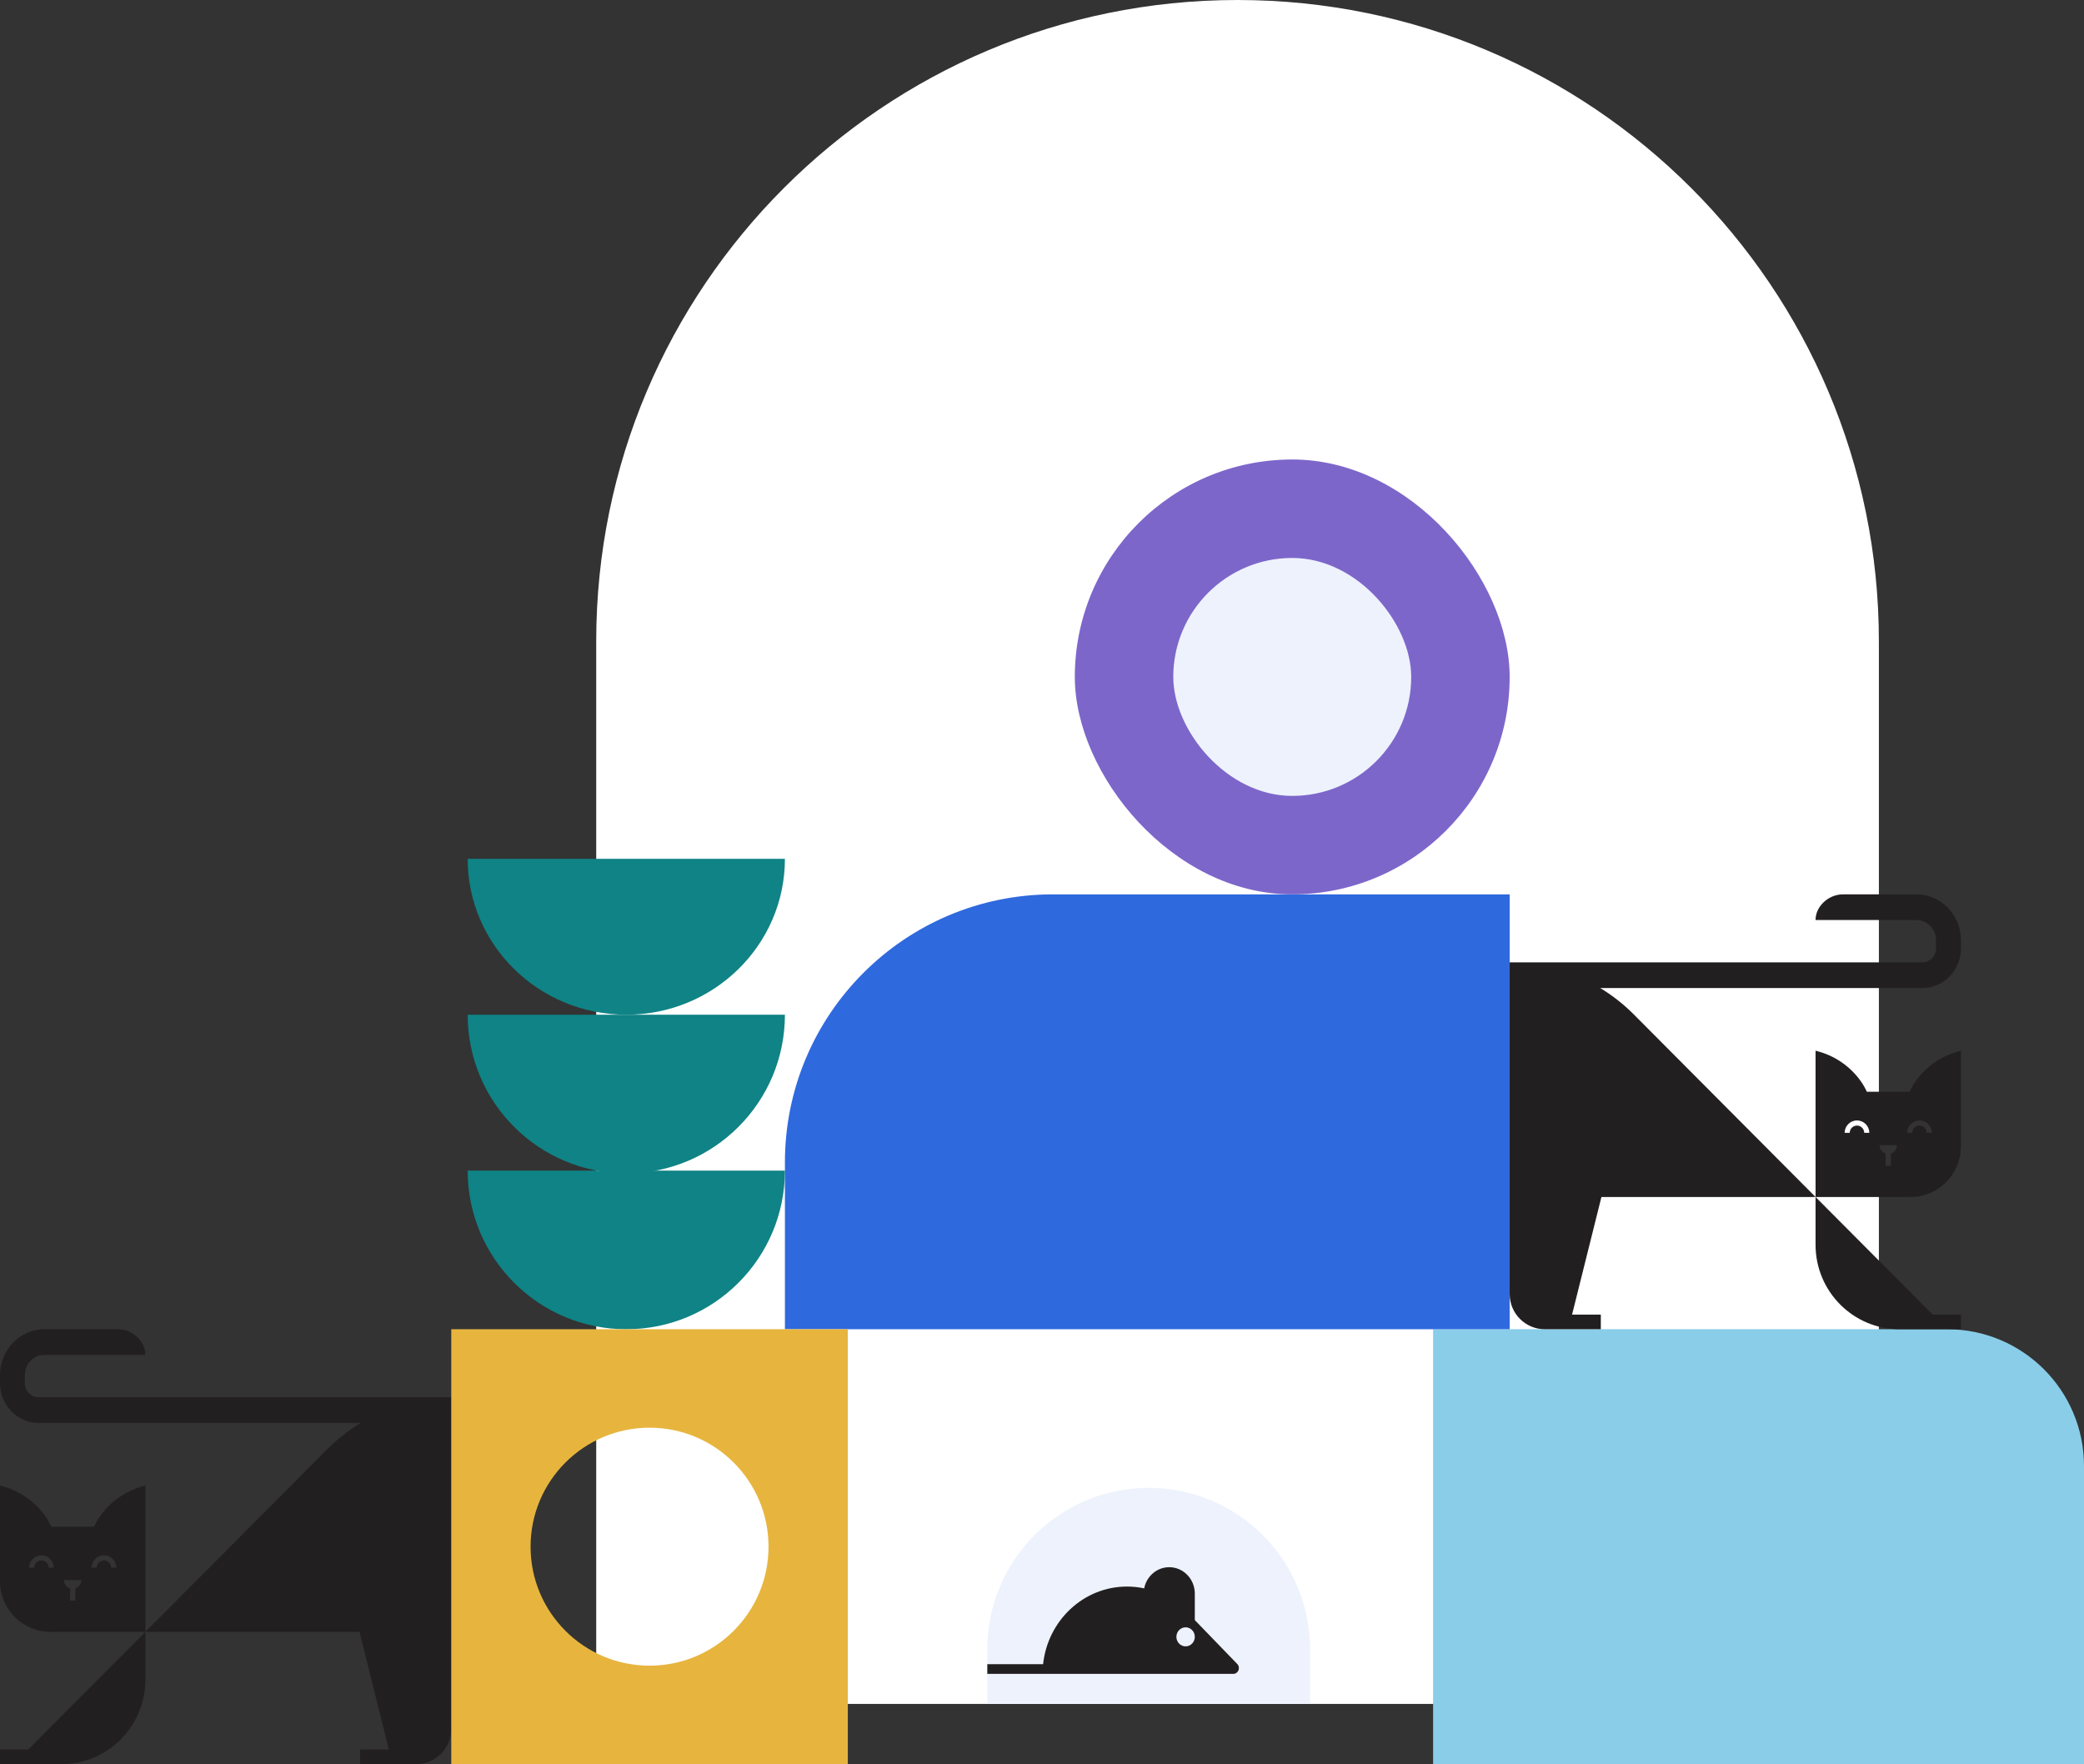 <svg viewBox="0 0 762 645"  xmlns="http://www.w3.org/2000/svg">
<rect x="0" y="0" width="762" height="645" fill="#333333" stroke="none"/>
<path d="M218 234.5C218 104.989 322.989 0 452.5 0C582.011 0 687 104.989 687 234.5V623H218V234.5Z" fill="white"/>
<path d="M361 603C361 570.415 387.415 544 420 544C452.585 544 479 570.415 479 603V623H361V603Z" fill="#EDF2FC"/>
<g clip-path="url(#clip0_193_67)">
<path d="M452.398 608.395L436.862 592.334H436.874V582.667C436.874 577.329 432.688 573.001 427.524 573.001C422.999 573.001 419.225 576.324 418.36 580.738C416.335 580.307 414.238 580.08 412.09 580.08C396.197 580.08 383.109 592.493 381.402 608.453H348.75C346.855 608.453 345.318 610.042 345.318 612.001H450.953C452.773 612.001 453.685 609.726 452.398 608.396V608.395ZM433.507 601.943C431.647 601.943 430.14 600.385 430.14 598.462C430.14 596.54 431.647 594.981 433.507 594.981C435.366 594.981 436.874 596.54 436.874 598.462C436.874 600.385 435.366 601.943 433.507 601.943Z" fill="#221F20"/>
</g>
<path d="M524 486H712C739.614 486 762 508.386 762 536V645H524V486Z" fill="#89CDE9"/>
<path d="M287 425C287 370.876 330.876 327 385 327H552V486H287V425Z" fill="#2F69DE"/>
<g clip-path="url(#clip1_193_67)">
<path d="M22.411 645H-5.34058e-05V639.657H10.331L53.153 596.649V614.125C53.153 631.177 39.389 645 22.411 645Z" fill="#221F20"/>
<path d="M16.251 495.374C12.29 495.374 9.078 498.691 9.078 502.782V505.695C9.078 508.552 11.321 510.869 14.088 510.869H164.998V510.996C164.998 510.996 164.999 510.996 165 510.996V632.101C165 639.225 159.25 645 152.157 645H131.672V639.656H142.188L131.451 596.649H53.153H18.462C8.266 596.649 0 588.348 0 578.108V543.172C13.936 546.612 18.579 557.758 18.743 558.163H34.405C34.405 558.163 38.96 546.663 53.153 543.159V596.648L119.658 529.858C123.365 526.135 127.48 522.917 131.897 520.244H14.087C6.307 520.244 0 513.73 0 505.695V502.782C0 493.513 7.276 485.999 16.25 485.999H43.206C48.219 485.999 53.153 490.196 53.153 495.374M25.619 580.737V585.197H27.535V580.737C28.823 580.329 29.757 579.12 29.757 577.691H23.395C23.395 579.12 24.33 580.329 25.618 580.737L25.619 580.737ZM33.5 573.189H35.367C35.367 571.724 36.553 570.533 38.011 570.533C39.469 570.533 40.655 571.724 40.655 573.189H42.522C42.522 570.691 40.498 568.659 38.011 568.659C35.524 568.659 33.5 570.691 33.5 573.189ZM10.631 573.189H12.498C12.498 571.724 13.684 570.533 15.142 570.533C16.6 570.533 17.786 571.724 17.786 573.189H19.653C19.653 570.691 17.629 568.659 15.142 568.659C12.655 568.659 10.631 570.691 10.631 573.189Z" fill="#221F20"/>
</g>
<g clip-path="url(#clip2_193_67)">
<path d="M694.589 486H717V480.656H706.669L663.847 437.649V455.125C663.847 472.177 677.611 486 694.589 486Z" fill="#221F20"/>
<path d="M700.749 336.374C704.71 336.374 707.922 339.691 707.922 343.782V346.695C707.922 349.552 705.679 351.869 702.912 351.869H552.002V351.996C552.002 351.996 552.001 351.996 552 351.996V473.101C552 480.225 557.75 486 564.843 486H585.328V480.656H574.812L585.549 437.649H663.847H698.538C708.734 437.649 717 429.348 717 419.108V384.172C703.064 387.612 698.421 398.758 698.257 399.163H682.595C682.595 399.163 678.04 387.663 663.847 384.159V437.648L597.342 370.858C593.635 367.135 589.52 363.917 585.103 361.244H702.913C710.693 361.244 717 354.73 717 346.695V343.782C717 334.513 709.724 326.999 700.75 326.999H673.795C668.781 326.999 663.847 331.196 663.847 336.374M691.381 421.737V426.197H689.465V421.737C688.177 421.329 687.243 420.12 687.243 418.691H693.605C693.605 420.12 692.67 421.329 691.382 421.737L691.381 421.737ZM683.5 414.189H681.633C681.633 412.724 680.447 411.533 678.989 411.533C677.531 411.533 676.345 412.724 676.345 414.189H674.478C674.478 411.691 676.502 409.659 678.989 409.659C681.476 409.659 683.5 411.691 683.5 414.189ZM706.369 414.189H704.502C704.502 412.724 703.316 411.533 701.858 411.533C700.4 411.533 699.214 412.724 699.214 414.189H697.347C697.347 411.691 699.371 409.659 701.858 409.659C704.345 409.659 706.369 411.691 706.369 414.189Z" fill="#221F20"/>
</g>
<path d="M229 486C261.033 486 287 460.033 287 428H171C171 460.033 196.967 486 229 486Z" fill="#0F8385"/>
<path d="M229 429C261.033 429 287 403.033 287 371H171C171 403.033 196.967 429 229 429Z" fill="#0F8385"/>
<path d="M229 371C261.033 371 287 345.48 287 314H171C171 345.48 196.967 371 229 371Z" fill="#0F8385"/>
<rect x="393" y="168" width="159" height="159" rx="79.5" fill="#7D66CA"/>
<rect x="429" y="204" width="87" height="87" rx="43.5" fill="#EDF2FC"/>
<path fill-rule="evenodd" clip-rule="evenodd" d="M310 486H165V645H310V486ZM237.5 522C213.476 522 194 541.476 194 565.5C194 589.524 213.476 609 237.5 609C261.524 609 281 589.524 281 565.5C281 541.476 261.524 522 237.5 522Z" fill="#E7B53E"/>
<defs>
<clipPath id="clip0_193_67">
<rect width="92" height="39" fill="white" transform="translate(361 573)"/>
</clipPath>
<clipPath id="clip1_193_67">
<rect width="165" height="159" fill="white" transform="matrix(-1 0 0 1 165 486)"/>
</clipPath>
<clipPath id="clip2_193_67">
<rect width="165" height="159" fill="white" transform="translate(552 327)"/>
</clipPath>
</defs>
</svg>
